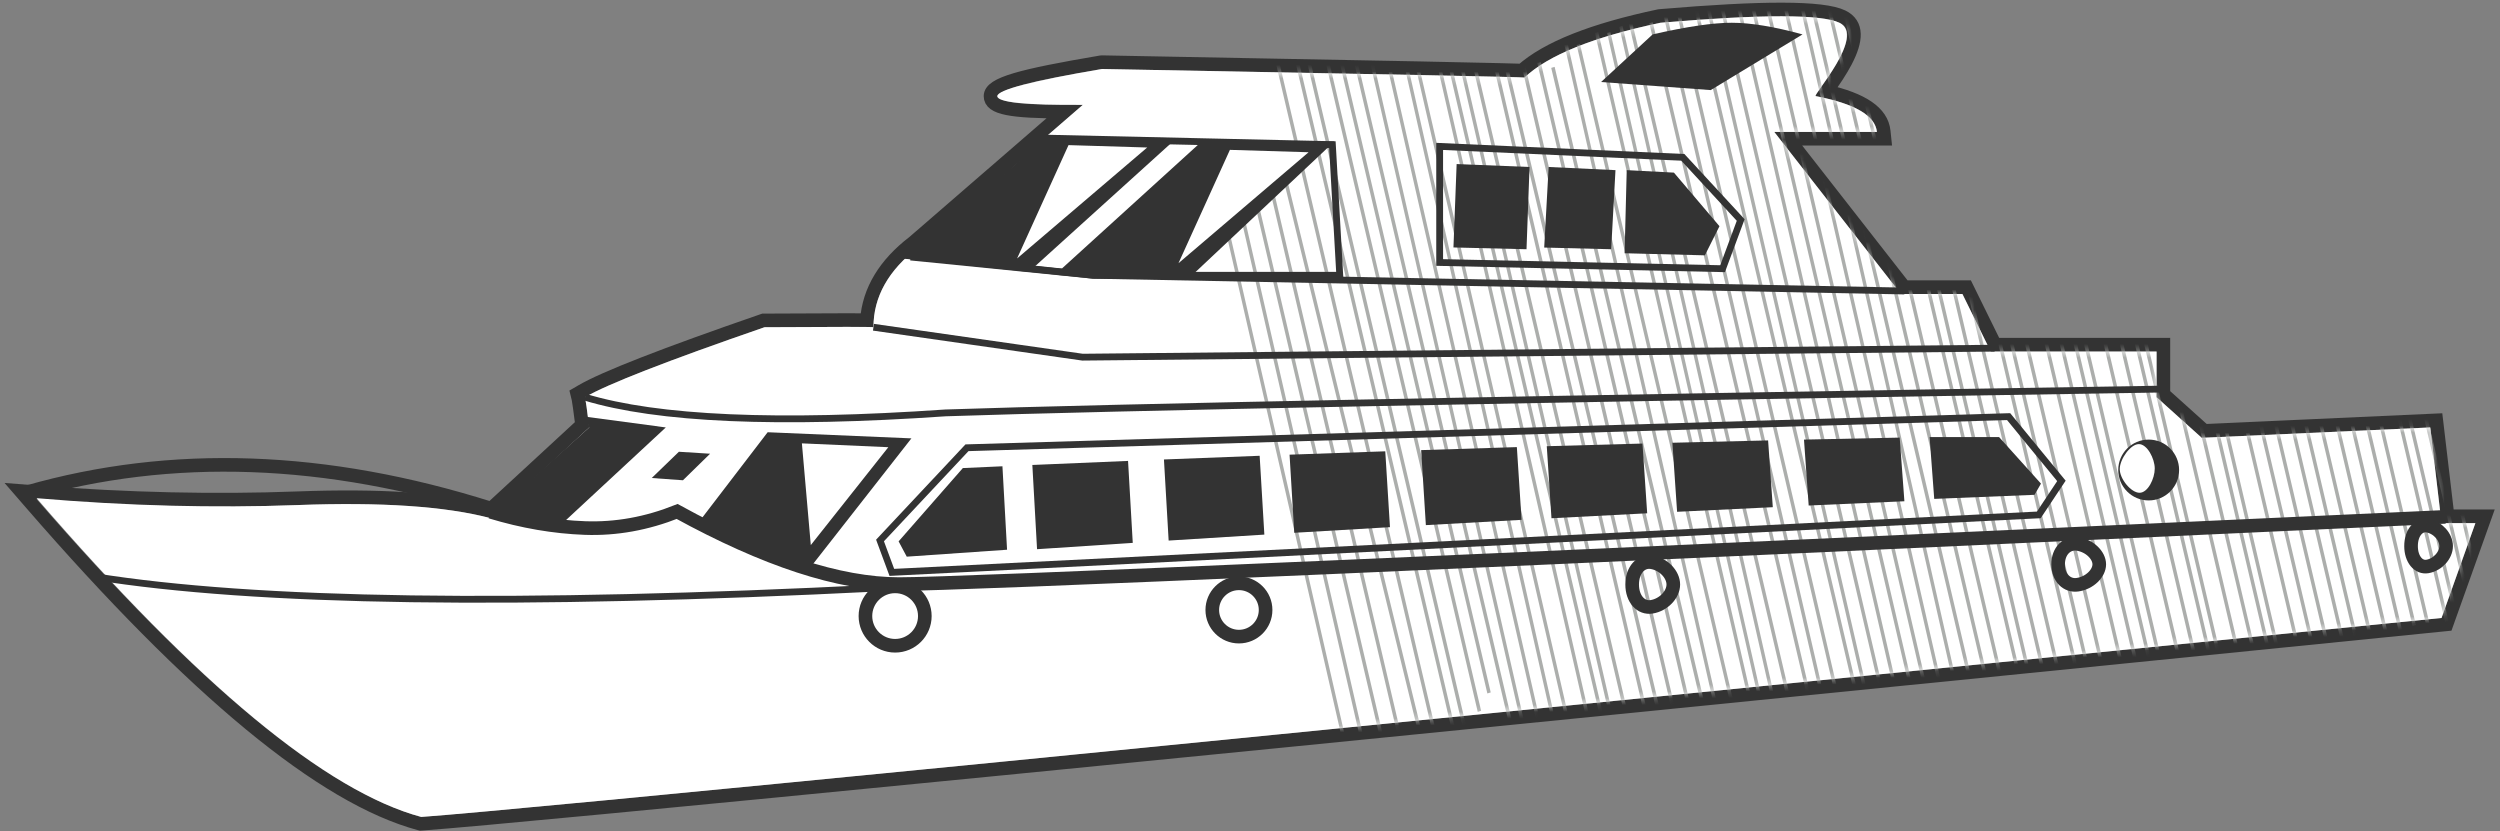 <?xml version="1.0" encoding="UTF-8"?>
<svg width="367px" height="122px" viewBox="0 0 367 122" version="1.1" xmlns="http://www.w3.org/2000/svg" xmlns:xlink="http://www.w3.org/1999/xlink">
    <rect x="0" y="0" width="367" height="122" fill="#808080" stroke="none"/>
    <!-- Generator: Sketch 60 (88103) - https://sketch.com -->
    <title>公务船</title>
    <desc>Created with Sketch.</desc>
    <defs>
        <path d="M0,71.132 C23.709,98.571 42.53,114.169 56.461,117.927 C71.35,116.846 170.212,107.109 353.044,88.719 L358.014,74.794 L353.044,74.794 L351.387,60.749 L317.84,62.271 L311.211,56.309 L311.211,49.602 L286.862,49.602 L282.708,41.157 L273.681,41.157 L255.086,17.366 L270.159,17.366 C269.905,14.964 266.909,13.212 261.172,12.112 C260.719,11.942 268.582,3.237 264.65,1.34 C262.029,0.075 253.271,0.075 238.375,1.34 C228.539,3.419 221.886,6.101 218.416,9.388 C218.369,9.308 197.698,8.888 156.404,8.128 C146.158,9.872 141.035,11.2 141.035,12.112 C141.035,13.024 145.22,13.45 153.591,13.39 L129.437,34.3 C125.045,37.668 122.85,41.58 122.85,46.038 C122.914,45.97 117.584,45.97 106.86,46.038 C92.54,50.985 83.757,54.408 80.51,56.309 C80.597,56.668 80.803,58.149 81.13,60.749 L66.684,74.078 C60.051,72.327 50.607,71.682 38.351,72.142 C26.095,72.601 13.312,72.265 0,71.132 Z" id="path-1"></path>
    </defs>
    <g id="页面-1" stroke="none" stroke-width="1" fill="none" fill-rule="evenodd">
        <g id="公务船" transform="translate(4, 2)">
            <path d="M67.778,72.974 L81.446,60.363 C81.164,58.138 80.979,56.826 80.911,56.542 L80.737,55.821 L81.378,55.446 C84.705,53.498 93.515,50.064 107.906,45.093 L108.062,45.039 L108.226,45.038 C113.59,45.004 117.606,44.987 120.273,44.987 C121.601,44.987 122.596,44.992 123.26,45 C123.577,40.64 125.91,36.797 130.155,33.544 L152.273,14.396 C144.46,14.371 141.408,13.887 141.408,12.112 C141.408,10.296 145.865,9.141 157.609,7.142 L157.796,7.128 C178.443,7.508 193.935,7.803 204.271,8.013 C209.439,8.118 213.319,8.202 215.91,8.264 C217.208,8.296 218.182,8.322 218.836,8.342 C219.075,8.35 219.271,8.357 219.426,8.363 C223.135,5.059 229.831,2.414 239.541,0.362 L239.663,0.344 C254.803,-0.942 263.595,-0.942 266.458,0.439 C268.732,1.536 268.553,3.917 266.933,7.01 C266.578,7.687 266.157,8.394 265.666,9.151 C265.382,9.588 265.086,10.027 264.744,10.519 C264.613,10.708 264.299,11.155 264.114,11.418 C269.369,12.616 272.234,14.493 272.527,17.261 L272.643,18.366 L258.51,18.366 L275.541,40.157 L284.703,40.157 L288.857,48.602 L313.584,48.602 L313.584,55.863 L319.577,61.254 L353.644,59.708 L355.306,73.794 L360.805,73.794 L355.146,89.65 L354.517,89.714 C171.657,108.107 72.811,117.842 57.906,118.925 L57.737,118.937 L57.573,118.893 C43.392,115.067 24.45,99.414 0.617,71.926 L-0.98,70.084 L1.451,70.274 C14.725,71.311 27.47,71.601 39.687,71.142 C51.711,70.691 61.068,71.297 67.778,72.974 Z" id="路径-73" stroke="#333333" stroke-width="2"></path>
            <g id="编组-56" transform="translate(1.373, 0)">
                <mask id="mask-2" fill="white">
                    <use xlink:href="#path-1"></use>
                </mask>
                <use id="蒙版" fill="#FFFFFF" xlink:href="#path-1"></use>
                <g mask="url(#mask-2)" fill="#ACAEAC" fill-rule="nonzero">
                    <g transform="translate(171.59, -59.851)">
                        <polygon id="路径" points="16.64 42.589 50.904 188.967 50.409 189.119 16.145 42.74"></polygon>
                        <polygon id="路径备份-30" points="7.612 13.12 41.875 159.499 41.381 159.651 7.117 13.272"></polygon>
                        <polygon id="路径备份-31" points="6.201 15.822 40.465 162.201 39.97 162.353 5.706 15.974"></polygon>
                        <polygon id="路径备份-32" points="4.743 21.25 39.007 167.629 38.512 167.781 4.248 21.402"></polygon>
                        <polygon id="路径备份-33" points="3.99 25.327 38.254 171.705 37.759 171.857 3.496 25.479"></polygon>
                        <polygon id="路径备份-34" points="3.154 34.174 37.418 180.552 36.923 180.704 2.66 34.325"></polygon>
                        <polygon id="路径备份-35" points="11.179 80.891 37.287 188.048 36.792 188.2 10.684 81.043"></polygon>
                        <polygon id="路径备份-36" points="8.534 79.504 42.798 225.882 42.303 226.034 8.04 79.655"></polygon>
                        <polygon id="路径备份-37" points="5.855 79.504 40.118 225.882 39.623 226.034 5.36 79.655"></polygon>
                        <polygon id="路径备份-38" points="3.171 78.61 39.483 237.256 38.992 237.409 2.68 78.763"></polygon>
                        <polygon id="路径备份-39" points="0.488 78.61 38.848 246.116 38.36 246.269 2.84217094e-14 78.763"></polygon>
                        <polygon id="路径" points="21.306 52.189 52.853 190.388 52.368 190.541 20.821 52.341"></polygon>
                        <polygon id="路径" points="24.032 53.593 54.897 189.067 54.412 189.219 23.546 53.746"></polygon>
                        <polygon id="路径" points="26.755 54.317 56.941 188.426 56.458 188.579 26.272 54.47"></polygon>
                        <polygon id="路径" points="28.792 56.397 58.974 187.781 58.487 187.933 28.305 56.55"></polygon>
                        <polygon id="路径" points="32.203 57.132 61.705 186.472 61.22 186.624 31.718 57.284"></polygon>
                        <polygon id="路径" points="34.241 59.212 63.738 185.827 63.247 185.978 33.75 59.364"></polygon>
                        <polygon id="路径" points="36.271 60.605 65.089 185.855 64.6 186.008 35.783 60.757"></polygon>
                        <polygon id="路径" points="38.328 61.322 67.139 184.528 66.643 184.68 37.833 61.474"></polygon>
                        <polygon id="路径" points="41.726 62.739 69.859 183.9 69.366 184.052 41.234 62.891"></polygon>
                        <polygon id="路径" points="43.759 64.819 71.885 183.936 71.387 184.088 43.261 64.971"></polygon>
                        <polygon id="路径" points="46.484 65.542 73.929 183.295 73.432 183.448 45.986 65.695"></polygon>
                        <polygon id="路径" points="49.208 66.947 75.974 181.975 75.477 182.126 48.712 67.099"></polygon>
                        <polygon id="路径" points="51.257 67.664 78.018 181.328 77.518 181.481 50.756 67.816"></polygon>
                        <polygon id="路径" points="53.185 64.318 78.603 176.618 78.122 176.771 52.705 64.471"></polygon>
                        <polygon id="路径" points="54.977 64.318 80.39 173.211 79.904 173.364 54.491 64.47"></polygon>
                        <polygon id="路径" points="57.657 62.531 82.388 170.062 81.902 170.214 57.171 62.683"></polygon>
                        <polygon id="路径" points="59.435 62.531 84.175 171.426 83.697 171.577 58.958 62.682"></polygon>
                        <polygon id="路径" points="61.223 61.638 86.643 173.938 86.164 174.091 60.744 61.791"></polygon>
                        <polygon id="路径" points="62.131 58.958 88.899 173.304 88.406 173.456 61.638 59.11"></polygon>
                        <polygon id="路径" points="65.653 61.105 93.099 178.177 92.601 178.329 65.156 61.258"></polygon>
                        <polygon id="路径" points="67.061 57.04 94.515 176.157 94.026 176.309 66.572 57.193"></polygon>
                        <polygon id="路径" points="68.456 54.344 96.589 175.505 96.098 175.657 67.965 54.496"></polygon>
                        <polygon id="路径" points="70.531 51.66 99.345 174.866 98.853 175.018 70.039 51.811"></polygon>
                        <polygon id="路径" points="71.905 49.639 100.725 174.89 100.24 175.042 71.419 49.791"></polygon>
                        <polygon id="路径" points="72.652 44.211 102.829 173.551 102.337 173.703 72.16 44.363"></polygon>
                        <polygon id="路径" points="74.713 42.202 104.891 173.586 104.401 173.739 74.222 42.355"></polygon>
                        <polygon id="路径" points="76.111 39.506 106.971 172.253 106.482 172.406 75.621 39.658"></polygon>
                        <polygon id="路径" points="77.503 36.128 109.046 172.283 108.556 172.436 77.013 36.281"></polygon>
                        <polygon id="路径" points="79.573 33.438 111.12 171.637 110.634 171.79 79.087 33.591"></polygon>
                        <polygon id="路径" points="81.638 31.43 113.188 170.993 112.705 171.145 81.155 31.581"></polygon>
                        <polygon id="路径" points="81.052 23.264 115.315 169.642 114.821 169.794 80.557 23.415"></polygon>
                        <polygon id="路径" points="83.12 21.937 117.384 168.315 116.889 168.467 82.625 22.088"></polygon>
                        <polygon id="路径" points="85.176 21.291 119.44 167.669 118.945 167.821 84.681 21.443"></polygon>
                        <polygon id="路径" points="87.902 21.338 122.165 167.717 121.671 167.869 87.407 21.49"></polygon>
                        <polygon id="路径" points="89.277 20.681 123.54 167.059 123.045 167.211 88.782 20.832"></polygon>
                        <polygon id="路径" points="91.333 20.035 125.596 166.414 125.102 166.565 90.838 20.187"></polygon>
                        <polygon id="路径" points="93.389 19.389 127.653 165.768 127.158 165.92 92.894 19.541"></polygon>
                        <polygon id="路径" points="96.115 19.437 130.378 165.815 129.884 165.967 95.62 19.589"></polygon>
                        <polygon id="路径" points="97.501 18.098 131.765 164.476 131.27 164.628 97.007 18.249"></polygon>
                        <polygon id="路径" points="99.558 17.452 133.821 163.831 133.326 163.982 99.063 17.604"></polygon>
                        <polygon id="路径" points="102.295 16.818 136.559 163.197 136.064 163.349 101.8 16.97"></polygon>
                        <polygon id="路径" points="104.351 16.172 138.615 162.551 138.12 162.703 103.857 16.324"></polygon>
                        <polygon id="路径" points="106.396 16.208 140.659 162.587 140.165 162.738 105.901 16.36"></polygon>
                        <polygon id="路径" points="107.77 15.55 142.034 161.929 141.539 162.081 107.276 15.702"></polygon>
                        <polygon id="路径" points="110.508 14.917 144.772 161.295 144.277 161.447 110.013 15.068"></polygon>
                        <polygon id="路径" points="112.576 13.589 146.84 159.968 146.345 160.12 112.081 13.741"></polygon>
                        <polygon id="路径" points="114.632 12.944 148.896 159.322 148.401 159.474 114.138 13.095"></polygon>
                        <polygon id="路径" points="115.995 12.967 150.259 159.346 149.764 159.498 115.5 13.119"></polygon>
                        <polygon id="路径" points="118.733 12.334 152.996 158.712 152.502 158.864 118.238 12.485"></polygon>
                        <polygon id="路径" points="120.801 11.006 155.065 157.385 154.57 157.537 120.306 11.158"></polygon>
                        <polygon id="路径" points="122.857 10.361 157.121 156.739 156.626 156.891 122.362 10.512"></polygon>
                        <polygon id="路径" points="124.22 10.384 158.484 156.763 157.989 156.915 123.725 10.536"></polygon>
                        <polygon id="路径" points="126.97 9.069 161.233 155.448 160.738 155.6 126.475 9.221"></polygon>
                        <polygon id="路径" points="129.026 8.423 163.289 154.802 162.795 154.954 128.531 8.575"></polygon>
                        <polygon id="路径" points="131.082 7.778 165.346 154.156 164.851 154.308 130.587 7.929"></polygon>
                        <polygon id="路径" points="133.15 6.45 167.414 152.829 166.919 152.981 132.655 6.602"></polygon>
                        <polygon id="路径" points="135.194 6.486 169.458 152.865 168.963 153.017 134.7 6.638"></polygon>
                        <polygon id="路径" points="137.25 5.84 171.514 152.219 171.019 152.371 136.756 5.992"></polygon>
                        <polygon id="路径" points="139.319 4.513 173.582 150.892 173.087 151.044 138.824 4.665"></polygon>
                        <polygon id="路径" points="141.375 3.867 175.638 150.246 175.144 150.398 140.88 4.019"></polygon>
                        <polygon id="路径" points="143.431 3.222 177.695 149.6 177.2 149.752 142.936 3.373"></polygon>
                        <polygon id="路径" points="145.475 3.257 179.739 149.636 179.244 149.788 144.98 3.409"></polygon>
                        <polygon id="路径" points="148.213 2.623 182.477 149.002 181.982 149.154 147.718 2.775"></polygon>
                        <polygon id="路径" points="149.588 1.966 183.851 148.345 183.357 148.496 149.093 2.118"></polygon>
                        <polygon id="路径" points="151.656 0.639 185.919 147.017 185.425 147.169 151.161 0.79"></polygon>
                        <polygon id="路径" points="153.7 0.674 187.964 147.053 187.469 147.205 153.205 0.826"></polygon>
                        <polygon id="路径" points="156.438 0.04 190.701 146.419 190.207 146.571 155.943 0.192"></polygon>
                    </g>
                </g>
            </g>
            <g id="编组-83" transform="translate(0, 1.34)">
                <circle id="椭圆形" stroke="#333333" stroke-width="2" cx="127.405" cy="87.097" r="4.36"></circle>
                <circle id="椭圆形备份-46" stroke="#333333" stroke-width="2" cx="177.876" cy="86.203" r="3.913"></circle>
                <path d="M238.46,85.741 C240.217,85.455 241.641,83.946 241.641,82.468 C241.641,80.989 240.217,79.48 238.46,79.195 C236.905,78.942 235.601,80.324 235.601,82.468 C235.601,84.611 236.905,85.993 238.46,85.741 Z" id="椭圆形备份-47" stroke="#333333" stroke-width="2"></path>
                <path d="M301.002,82.494 C302.763,82.227 304.172,80.833 304.172,79.504 C304.172,78.175 302.763,76.781 301.002,76.513 C299.422,76.274 298.132,77.551 298.132,79.504 C298.132,81.457 299.422,82.734 301.002,82.494 Z" id="椭圆形备份-48" stroke="#333333" stroke-width="2"></path>
                <path d="M352.348,79.817 C353.854,79.56 355.09,78.184 355.09,76.824 C355.09,75.464 353.854,74.088 352.348,73.831 C351.059,73.61 349.943,74.853 349.943,76.824 C349.943,78.795 351.059,80.037 352.348,79.817 Z" id="椭圆形备份-49" stroke="#333333" stroke-width="2"></path>
                <polygon id="矩形" fill="#333333" points="147.548 64.917 161.598 64.323 162.288 76.354 148.239 77.28"></polygon>
                <polygon id="矩形备份-54" fill="#333333" points="166.867 64.11 180.917 63.568 181.607 75.14 167.557 76.016"></polygon>
                <polygon id="矩形备份-55" fill="#333333" points="185.307 63.406 199.357 62.912 200.047 74.048 185.997 74.874"></polygon>
                <polygon id="矩形备份-56" fill="#333333" points="204.626 62.737 218.675 62.295 219.366 72.973 205.316 73.748"></polygon>
                <polygon id="矩形备份-57" fill="#333333" points="223.066 62.165 237.116 61.772 237.806 72.012 223.756 72.738"></polygon>
                <polygon id="矩形备份-58" fill="#333333" points="241.506 61.656 255.556 61.312 256.247 71.116 242.197 71.793"></polygon>
                <polygon id="矩形备份-59" fill="#333333" points="260.825 61.193 274.875 60.9 275.565 70.246 261.515 70.871"></polygon>
                <polygon id="矩形" fill="#333333" points="137.348 65.371 143.158 65.11 143.836 77.36 129.111 78.378 127.915 76.134"></polygon>
                <polygon id="矩形备份-60" fill="#333333" points="289.457 60.817 279.265 60.817 279.944 69.897 294.669 69.299 295.615 67.657"></polygon>
                <circle id="椭圆形" fill="#333333" cx="311.425" cy="65.658" r="4.467"></circle>
                <path d="M310.085,69 C311.318,69 312.318,66.904 312.318,65.447 C312.318,63.991 311.215,61.853 309.982,61.853 C308.748,61.853 307.18,64.067 307.18,65.524 C307.18,66.981 308.851,69 310.085,69 Z" id="椭圆形" fill="#FFFFFF"></path>
                <path d="M68.018,71.791 C72.726,73.217 77.348,74.012 81.883,74.176 C86.418,74.34 90.926,73.529 95.406,71.744 C108.349,78.852 119.212,82.406 127.995,82.406 C136.778,82.406 212.44,79.115 354.98,72.533" id="路径-74" stroke="#333333" stroke-width="2"></path>
                <path d="M81.883,54.969 C92.549,58.202 110.19,58.97 134.807,57.273 C159.482,56.439 218.95,55.275 313.211,53.78" id="路径-75" stroke="#333333"></path>
                <polygon id="路径-76" fill="#333333" points="81.883 57.82 93.739 59.409 77.828 74.176 68.778 71.744 82.502 59.409"></polygon>
                <polygon id="路径-77" fill="#333333" points="108.692 60.112 129.795 61.012 115.061 79.827 105.832 77.075 98.286 73.698"></polygon>
                <polygon id="路径-78" stroke="#333333" points="137.95 62.391 290.866 57.82 298.617 67.256 295.297 72.246 126.922 80.686 125.187 76.002"></polygon>
                <polyline id="路径-79" stroke="#333333" points="124.222 44.698 154.918 49.092 288.8 47.772"></polyline>
                <polygon id="路径-80" stroke="#333333" points="149.491 16.938 191.594 17.893 192.677 37.072 156.498 37.072 129.795 34.25 144.927 20.352"></polygon>
                <polygon id="矩形" fill="#333333" points="149.667 16.707 168.73 16.938 147.548 36.104 129.667 34.392"></polygon>
                <polygon id="矩形备份-63" fill="#333333" points="172.417 17.419 191.892 17.419 170.993 37.072 156.498 37.072 151.859 36.104"></polygon>
                <polygon id="路径-81" stroke="#333333" points="207.342 18.153 243.039 19.757 251.535 28.957 248.876 36.104 207.342 35.193"></polygon>
                <polygon id="矩形" fill="#333333" points="209.834 20.743 220.535 21.174 220.092 33.249 209.367 32.986"></polygon>
                <polygon id="矩形备份-61" fill="#333333" points="223.342 21.174 233.152 21.636 232.52 33.249 223.051 33.01 222.689 33.001"></polygon>
                <polygon id="矩形备份-62" fill="#333333" points="234.803 21.636 241.731 22.001 248.418 29.868 246.275 34.143 234.491 33.837"></polygon>
                <path d="M238.607,1.71 L231.035,8.701 L247.134,9.885 L260.611,1.71 C256.455,0.57 252.992,0 250.223,0 C247.454,0 243.582,0.57 238.607,1.71 Z" id="路径-82" fill="#333333"></path>
                <polyline id="路径-83" stroke="#333333" points="129.667 34.392 156.498 37.072 275.565 39.38"></polyline>
                <path d="M0,68.914 C21.196,62.858 43.882,63.658 68.057,71.316" id="路径-84" stroke="#333333" stroke-width="2"></path>
                <polygon id="矩形" fill="#333333" points="95.662 62.978 100.242 63.266 96.256 67.163 91.673 66.833"></polygon>
                <path d="M9.856,81.3 C33.456,85.096 71.9,85.654 125.187,82.974" id="路径-85" stroke="#333333"></path>
                <polygon id="路径-103" fill="#FFFFFF" points="152.857 17.963 145.307 34.603 164.408 18.313"></polygon>
                <polygon id="路径-103备份" fill="#FFFFFF" points="176.55 18.66 169 35.3 188.101 19.01"></polygon>
                <polygon id="路径-104" fill="#FFFFFF" points="113.718 61.746 126.407 62.309 115.025 76.677"></polygon>
            </g>
        </g>
    </g>
</svg>